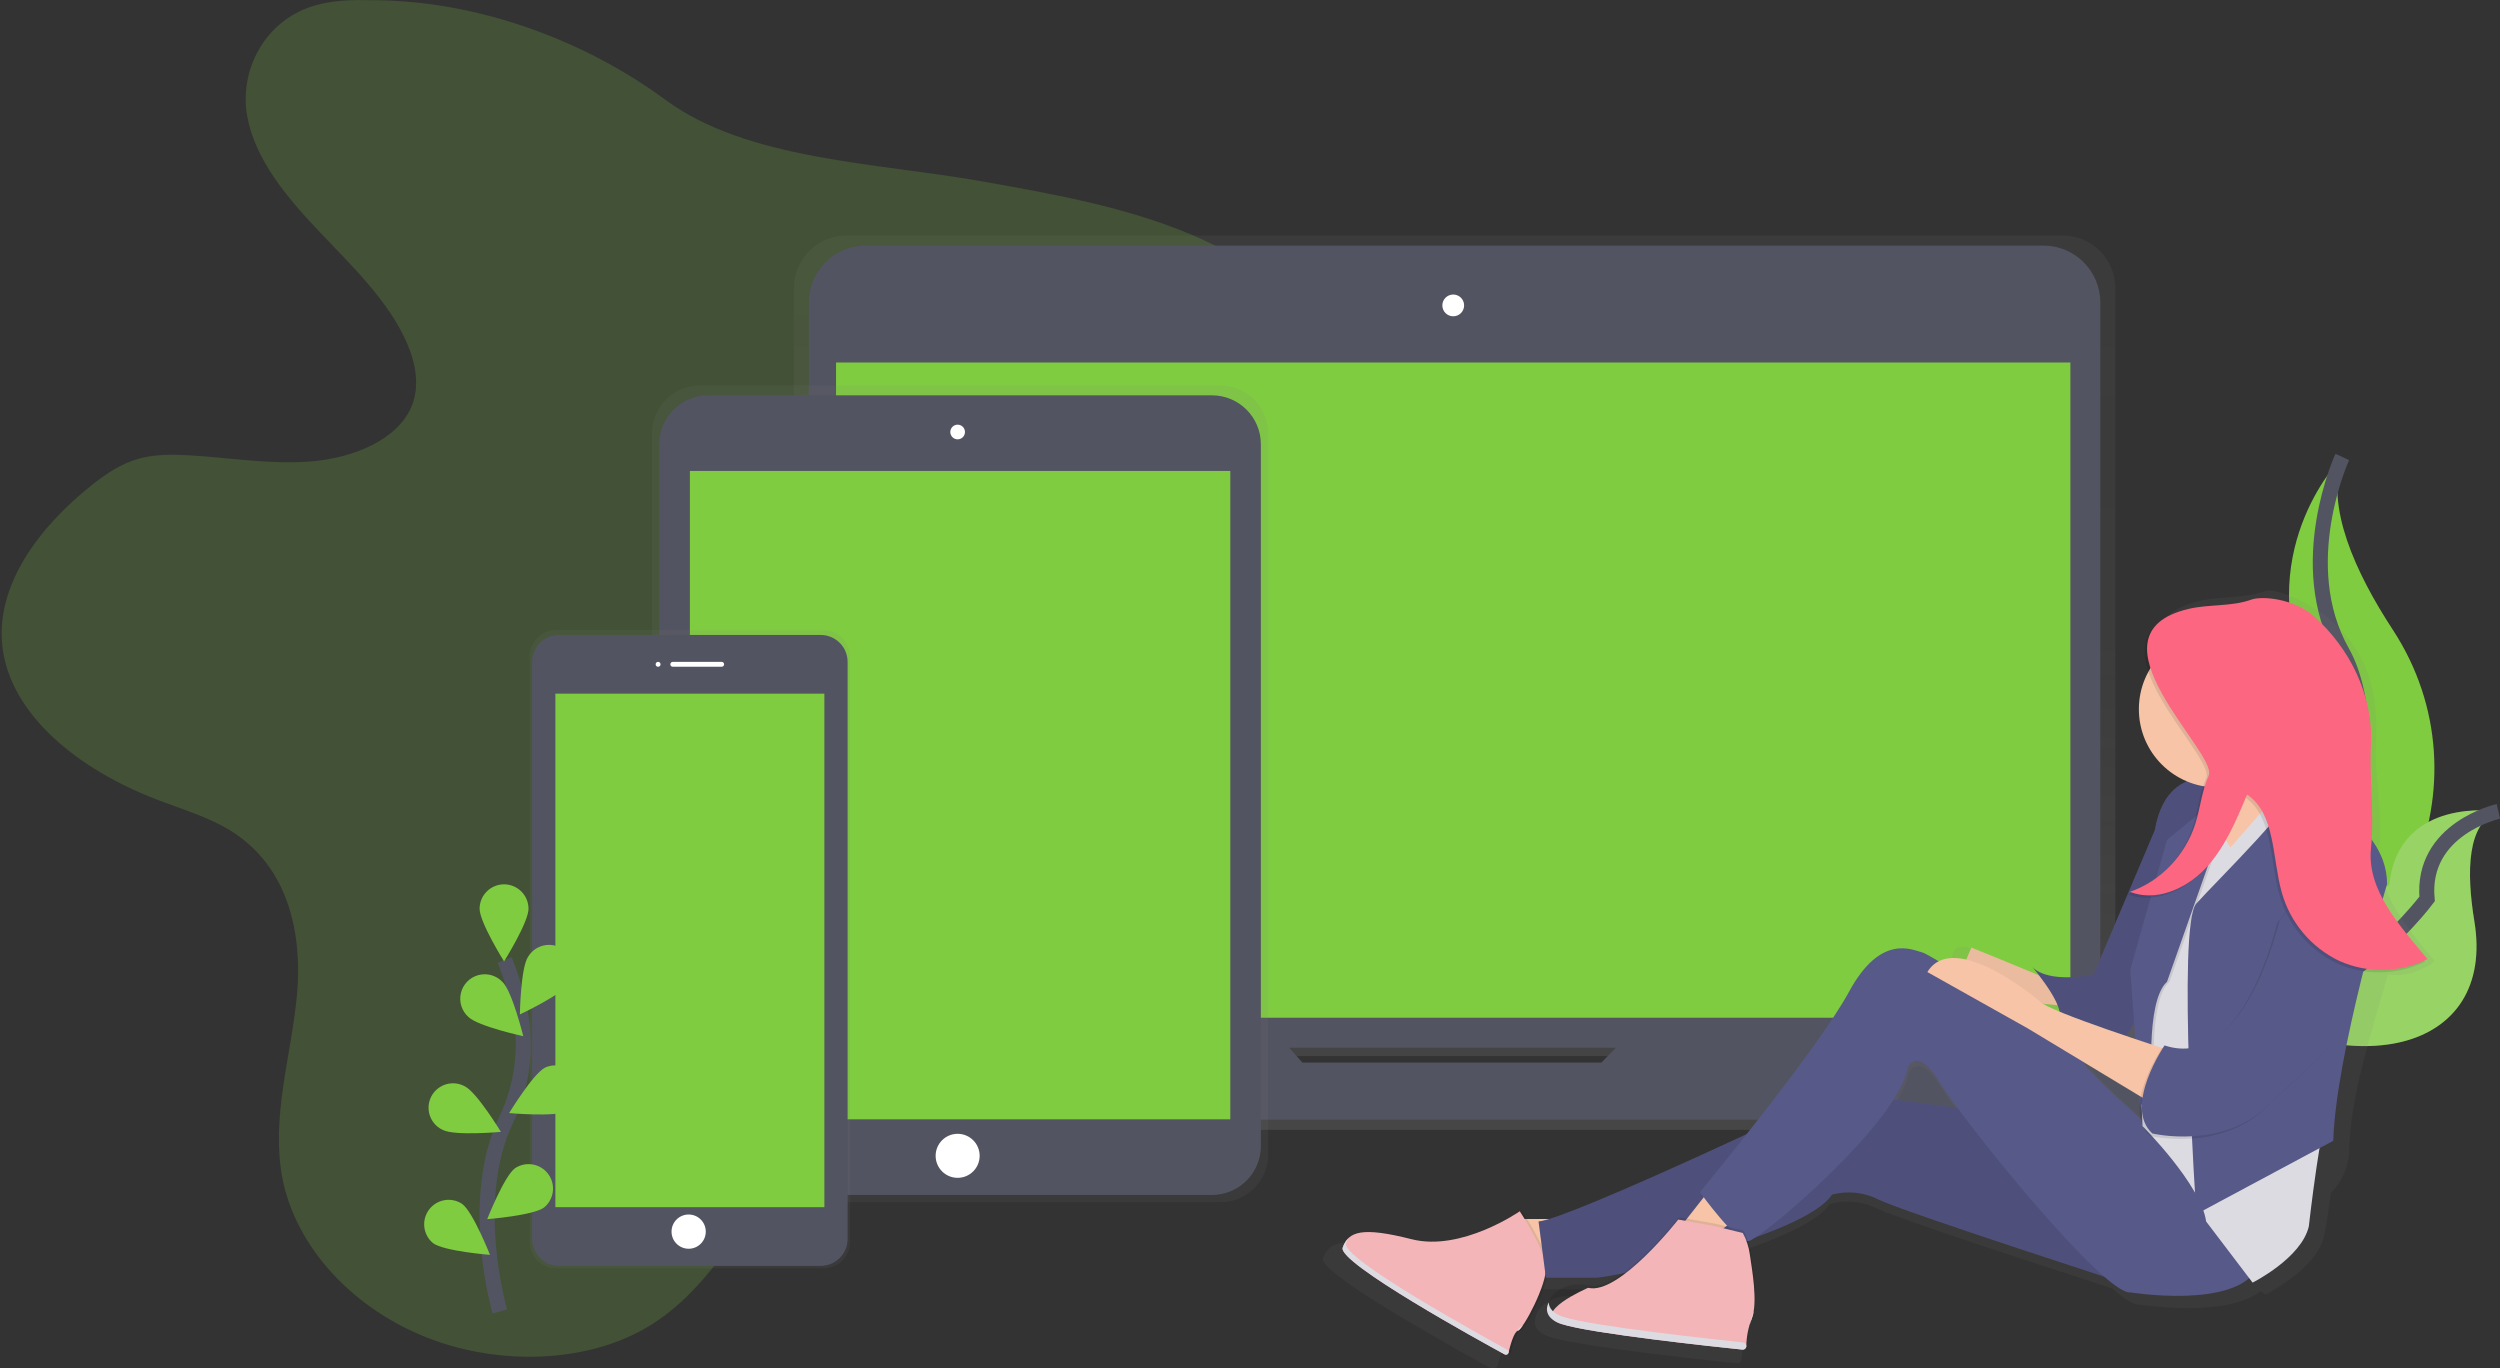 <?xml version="1.0" standalone="no"?><!-- Generator: Gravit.io --><svg xmlns="http://www.w3.org/2000/svg" xmlns:xlink="http://www.w3.org/1999/xlink" style="isolation:isolate" viewBox="0 0 665 364" width="665" height="364"><rect x="0" y="0" width="665" height="364" fill="#333333" stroke="none"/><defs><clipPath id="_clipPath_dDcT6otcxgTQ8wRCSxTnMUIpKxVgNVwI"><rect width="665" height="364"/></clipPath></defs><g clip-path="url(#_clipPath_dDcT6otcxgTQ8wRCSxTnMUIpKxVgNVwI)"><g><g opacity="0.2"><path d=" M 98.923 0.057 C 93.68 -0.093 88.308 0.057 83.39 1.566 C 70.01 5.677 63.668 19.128 65.73 30.752 C 67.792 42.375 76.274 52.503 85.075 61.759 C 93.875 71.015 103.411 80.167 108.237 91.231 C 110.644 96.753 111.769 102.939 109.324 108.455 C 105.551 116.956 94.175 121.705 83.254 122.693 C 72.332 123.682 61.366 121.757 50.406 121.113 C 45.807 120.846 41.078 120.813 36.746 122.056 C 31.991 123.409 28.03 126.173 24.388 129.055 C 10.175 140.359 -1.201 155.782 0.64 171.985 C 2.721 190.347 21.285 204.858 41.618 212.644 C 48.35 215.246 55.473 217.315 61.398 220.996 C 77.009 230.707 80.515 248.92 78.961 264.993 C 77.406 281.065 72.111 297.158 75.058 313.087 C 78.525 331.619 93.869 348.361 114.566 356.18 C 133.007 363.146 156.085 362.684 172.457 352.856 C 180.438 348.055 186.474 341.388 191.723 334.494 C 199.517 324.312 205.956 313.161 210.879 301.32 C 213.162 295.798 215.308 289.859 220.636 286.022 C 223.888 283.661 228.103 282.34 232.272 281.313 C 244.839 278.216 258.076 277.371 270.759 274.613 C 283.443 271.855 296.205 266.697 303.1 257.526 C 312.857 244.516 308.304 227.852 308.349 212.553 C 308.427 177.65 333.788 146.409 343.148 112.384 C 346.205 101.267 347.344 88.967 340.514 79.048 C 335.876 72.316 328.051 67.457 319.83 63.704 C 301.741 55.449 281.18 51.774 260.957 48.197 C 232.851 43.227 198.722 42.584 176.938 26.504 C 156.033 11.069 127.432 0.057 98.923 0.057 Z " fill="rgb(128,204,65)"/></g><path d=" M 623.045 121.555 C 623.045 121.555 599.739 144.861 612.897 179.445 C 626.056 214.03 590.34 271.543 590.34 271.543 C 590.34 271.543 590.723 271.484 591.432 271.361 C 639.299 262.905 663.086 208.163 636.47 167.49 C 626.576 152.373 618.452 134.655 623.045 121.555 Z " fill="rgb(128,204,65)"/><mask id="_mask_5U1QsJ1hLO93ImHQKEMqBFsViPzNM0oO" x="-200%" y="-200%" width="400%" height="400%"><rect x="-200%" y="-200%" width="400%" height="400%" style="fill:white;"/><path d=" M 623.045 121.555 C 623.045 121.555 609.886 150.123 623.045 173.428 C 636.203 196.734 625.302 262.144 590.34 271.543" fill="black" stroke="none"/></mask><path d=" M 623.045 121.555 C 623.045 121.555 609.886 150.123 623.045 173.428 C 636.203 196.734 625.302 262.144 590.34 271.543" fill="none" mask="url(#_mask_5U1QsJ1hLO93ImHQKEMqBFsViPzNM0oO)" vector-effect="non-scaling-stroke" stroke-width="4" stroke="rgb(83,84,97)" stroke-linejoin="miter" stroke-linecap="butt" stroke-miterlimit="10"/><path d=" M 664.556 215.825 C 664.556 215.825 637.959 211.591 635.54 235.423 C 635.54 235.423 584.401 262.56 584.401 262.56 L 585.312 263.165 C 625.536 289.567 664.016 279.986 658.162 244.952 C 656.035 231.891 656.211 218.798 664.556 215.825 Z " fill="rgb(128,204,65)"/><g opacity="0.2"><path d=" M 664.556 215.825 C 664.556 215.825 637.959 211.591 635.54 235.423 C 635.54 235.423 584.401 262.56 584.401 262.56 L 585.312 263.165 C 625.536 289.567 664.016 279.986 658.162 244.952 C 656.035 231.891 656.211 218.798 664.556 215.825 Z " fill="rgb(245,245,245)"/></g><mask id="_mask_edd24dyPxPkFl0m7KQvi0WQK19XM63yO" x="-200%" y="-200%" width="400%" height="400%"><rect x="-200%" y="-200%" width="400%" height="400%" style="fill:white;"/><path d=" M 664.556 215.825 C 664.556 215.825 643.911 220.378 645.609 239.124 C 645.609 239.124 614.953 280.395 584.401 262.54" fill="black" stroke="none"/></mask><path d=" M 664.556 215.825 C 664.556 215.825 643.911 220.378 645.609 239.124 C 645.609 239.124 614.953 280.395 584.401 262.54" fill="none" mask="url(#_mask_edd24dyPxPkFl0m7KQvi0WQK19XM63yO)" vector-effect="non-scaling-stroke" stroke-width="4" stroke="rgb(83,84,97)" stroke-linejoin="miter" stroke-linecap="butt" stroke-miterlimit="10"/><linearGradient id="_lgradient_0" x1="0.5" y1="1" x2="0.5" y2="-0" gradientTransform="matrix(441.02,0,0,237.883,165.685,62.637)" gradientUnits="userSpaceOnUse"><stop offset="0%" stop-opacity="0.25" style="stop-color:rgb(128,128,128)"/><stop offset="54%" stop-opacity="0.12" style="stop-color:rgb(128,128,128)"/><stop offset="100%" stop-opacity="0.1" style="stop-color:rgb(128,128,128)"/></linearGradient><path d=" M 603.004 273.149 L 561.219 273.149 C 562.181 271.215 562.679 269.084 562.676 266.925 L 562.676 76.628 C 562.676 68.901 556.412 62.637 548.685 62.637 L 225.189 62.637 C 221.477 62.635 217.917 64.109 215.291 66.733 C 212.666 69.357 211.191 72.916 211.191 76.628 L 211.191 266.931 C 211.188 269.091 211.686 271.222 212.648 273.156 L 169.386 273.156 C 168.405 273.156 167.463 273.546 166.769 274.24 C 166.075 274.934 165.685 275.875 165.685 276.857 L 165.685 279.843 C 165.696 291.266 174.96 300.52 186.383 300.52 L 586.008 300.52 C 591.497 300.52 596.761 298.34 600.643 294.458 C 604.524 290.577 606.705 285.312 606.705 279.823 L 606.705 276.837 C 606.698 274.798 605.043 273.149 603.004 273.149 L 603.004 273.149 Z  M 345.496 284.988 L 341.932 280.922 L 430.862 280.922 L 426.894 284.994 L 345.496 284.988 Z " fill="url(#_lgradient_0)"/><path d="M 230.295 65.33 L 543.553 65.33 C 551.903 65.33 558.682 72.109 558.682 80.459 L 558.682 263.542 C 558.682 271.892 551.903 278.672 543.553 278.672 L 230.295 278.672 C 221.945 278.672 215.165 271.892 215.165 263.542 L 215.165 80.459 C 215.165 72.109 221.945 65.33 230.295 65.33 Z" style="stroke:none;fill:#535461;stroke-miterlimit:10;"/><rect x="222.392" y="96.428" width="328.329" height="174.289" transform="matrix(1,0,0,1,0,0)" fill="rgb(128,204,65)"/><circle vector-effect="non-scaling-stroke" cx="386.559" cy="81.24" r="2.895" fill="rgb(255,255,255)"/><path d=" M 437.256 271.074 L 425.97 282.646 L 346.42 282.646 L 336.227 271.074 L 174.304 271.074 C 172.307 271.074 170.687 272.694 170.687 274.691 L 170.687 277.605 C 170.687 282.97 172.819 288.115 176.612 291.909 C 180.406 295.703 185.551 297.834 190.916 297.834 L 581.481 297.834 C 586.846 297.834 591.991 295.703 595.785 291.909 C 599.578 288.115 601.71 282.97 601.71 277.605 L 601.71 274.691 C 601.71 272.694 600.09 271.074 598.093 271.074 L 437.256 271.074 Z " fill="rgb(83,84,97)"/><linearGradient id="_lgradient_1" x1="0" y1="0.5" x2="6.123233995736766e-17" y2="-0.5" gradientTransform="matrix(163.907,0,0,217.225,173.432,102.555)" gradientUnits="userSpaceOnUse"><stop offset="0%" stop-opacity="0.1" style="stop-color:rgb(128,128,128)"/></linearGradient><path d=" M 324.636 102.555 L 186.136 102.555 C 179.129 102.548 173.443 108.22 173.432 115.226 L 173.432 307.109 C 173.443 314.116 179.129 319.787 186.136 319.78 L 324.636 319.78 C 331.643 319.787 337.329 314.116 337.34 307.109 L 337.34 115.226 C 337.329 108.22 331.643 102.548 324.636 102.555 L 324.636 102.555 Z " fill="url(#_lgradient_1)"/><path d="M 188.386 105.157 L 322.379 105.157 C 329.559 105.157 335.388 110.986 335.388 118.166 L 335.388 304.846 C 335.388 312.026 329.559 317.855 322.379 317.855 L 188.386 317.855 C 181.206 317.855 175.377 312.026 175.377 304.846 L 175.377 118.166 C 175.377 110.986 181.206 105.157 188.386 105.157 Z" style="stroke:none;fill:#535461;stroke-miterlimit:10;"/><rect x="183.508" y="125.276" width="143.75" height="172.461" transform="matrix(1,0,0,1,0,0)" fill="rgb(128,204,65)"/><circle vector-effect="non-scaling-stroke" cx="254.732" cy="114.914" r="1.951" fill="rgb(255,255,255)"/><circle vector-effect="non-scaling-stroke" cx="254.732" cy="307.448" r="5.854" fill="rgb(255,255,255)"/><linearGradient id="_lgradient_2" x1="0" y1="0.5" x2="6.123233995736766e-17" y2="-0.5" gradientTransform="matrix(85.203,0,0,169.768,140.91,167.6)" gradientUnits="userSpaceOnUse"><stop offset="0%" stop-opacity="0.1" style="stop-color:rgb(128,128,128)"/></linearGradient><path d=" M 219.068 167.6 L 147.954 167.6 C 146.089 167.597 144.299 168.334 142.978 169.651 C 141.657 170.967 140.913 172.754 140.91 174.619 L 140.91 330.35 C 140.913 332.215 141.657 334.002 142.978 335.318 C 144.299 336.634 146.089 337.372 147.954 337.369 L 219.068 337.369 C 220.933 337.372 222.723 336.634 224.044 335.318 C 225.365 334.002 226.109 332.215 226.112 330.35 L 226.112 174.619 C 226.109 172.754 225.365 170.967 224.044 169.651 C 222.723 168.334 220.933 167.597 219.068 167.6 L 219.068 167.6 Z " fill="url(#_lgradient_2)"/><path d="M 148.709 168.901 L 218.307 168.901 C 222.256 168.901 225.462 172.107 225.462 176.056 L 225.462 329.563 C 225.462 333.512 222.256 336.718 218.307 336.718 L 148.709 336.718 C 144.76 336.718 141.554 333.512 141.554 329.563 L 141.554 176.056 C 141.554 172.107 144.76 168.901 148.709 168.901 Z" style="stroke:none;fill:#535461;stroke-miterlimit:10;"/><rect x="147.733" y="184.512" width="71.55" height="136.595" transform="matrix(1,0,0,1,0,0)" fill="rgb(128,204,65)"/><circle vector-effect="non-scaling-stroke" cx="175.052" cy="176.707" r="0.65" fill="rgb(255,255,255)"/><path d="M 178.955 176.056 L 191.964 176.056 C 192.323 176.056 192.614 176.348 192.614 176.707 L 192.614 176.707 C 192.614 177.066 192.323 177.357 191.964 177.357 L 178.955 177.357 C 178.596 177.357 178.304 177.066 178.304 176.707 L 178.304 176.707 C 178.304 176.348 178.596 176.056 178.955 176.056 Z" style="stroke:none;fill:#FFFFFF;stroke-miterlimit:10;"/><circle vector-effect="non-scaling-stroke" cx="183.183" cy="327.612" r="4.553" fill="rgb(255,255,255)"/><mask id="_mask_9atdggNZ9s01sknz3OGdr7KMO7Z82qcI" x="-200%" y="-200%" width="400%" height="400%"><rect x="-200%" y="-200%" width="400%" height="400%" style="fill:white;"/><path d=" M 132.961 348.816 C 132.961 348.816 124.336 319.546 134.581 297.99 C 138.942 288.98 140.261 278.798 138.34 268.973 C 137.391 264.32 136.017 259.763 134.236 255.359" fill="black" stroke="none"/></mask><path d=" M 132.961 348.816 C 132.961 348.816 124.336 319.546 134.581 297.99 C 138.942 288.98 140.261 278.798 138.34 268.973 C 137.391 264.32 136.017 259.763 134.236 255.359" fill="none" mask="url(#_mask_9atdggNZ9s01sknz3OGdr7KMO7Z82qcI)" vector-effect="non-scaling-stroke" stroke-width="4" stroke="rgb(83,84,97)" stroke-linejoin="miter" stroke-linecap="butt" stroke-miterlimit="10"/><path d=" M 140.584 241.739 C 140.584 245.33 134.08 255.73 134.08 255.73 C 134.08 255.73 127.575 245.323 127.575 241.739 C 127.575 238.147 130.488 235.234 134.08 235.234 C 137.672 235.234 140.584 238.147 140.584 241.739 Z " fill="rgb(128,204,65)"/><path d=" M 151.349 261.617 C 149.398 264.628 138.288 269.832 138.288 269.832 C 138.288 269.832 138.49 257.565 140.441 254.553 C 141.65 252.486 143.897 251.25 146.29 251.336 C 148.683 251.422 150.835 252.816 151.892 254.964 C 152.95 257.113 152.741 259.668 151.349 261.617 L 151.349 261.617 Z " fill="rgb(128,204,65)"/><path d=" M 150.855 295.577 C 147.648 297.19 135.433 296.078 135.433 296.078 C 135.433 296.078 141.801 285.593 145.001 283.979 C 148.176 282.545 151.917 283.867 153.487 286.977 C 155.056 290.088 153.896 293.882 150.855 295.583 L 150.855 295.577 Z " fill="rgb(128,204,65)"/><path d=" M 144.715 321.198 C 141.827 323.332 129.598 324.294 129.598 324.294 C 129.598 324.294 134.099 312.885 136.987 310.752 C 139.874 308.826 143.763 309.505 145.827 312.295 C 147.89 315.084 147.401 319.002 144.715 321.198 L 144.715 321.198 Z " fill="rgb(128,204,65)"/><path d=" M 124.622 270.528 C 127.224 273.026 139.186 275.621 139.186 275.621 C 139.186 275.621 136.252 263.711 133.677 261.214 C 132.038 259.464 129.57 258.758 127.254 259.376 C 124.938 259.994 123.149 261.835 122.599 264.168 C 122.049 266.501 122.826 268.947 124.622 270.535 L 124.622 270.528 Z " fill="rgb(128,204,65)"/><path d=" M 117.819 300.579 C 121.025 302.192 133.241 301.08 133.241 301.08 C 133.241 301.08 126.873 290.594 123.673 288.981 C 121.587 287.814 119.028 287.885 117.01 289.167 C 114.992 290.448 113.84 292.733 114.008 295.117 C 114.177 297.501 115.64 299.601 117.819 300.585 L 117.819 300.579 Z " fill="rgb(128,204,65)"/><path d=" M 115.217 330.695 C 118.105 332.828 130.333 333.791 130.333 333.791 C 130.333 333.791 125.832 322.382 122.944 320.249 C 120.058 318.323 116.168 319.002 114.105 321.791 C 112.042 324.581 112.531 328.499 115.217 330.695 L 115.217 330.695 Z " fill="rgb(128,204,65)"/><linearGradient id="_lgradient_3" x1="0" y1="0.5" x2="6.123233995736766e-17" y2="-0.5" gradientTransform="matrix(295.736,0,0,206.889,351.909,157.1)" gradientUnits="userSpaceOnUse"><stop offset="0%" stop-opacity="0.1" style="stop-color:rgb(128,128,128)"/></linearGradient><path d=" M 647.645 255.704 C 640.444 246.969 631.722 236.932 632.944 225.309 C 633.933 215.897 631.565 207.193 632.034 197.749 C 632.684 184.33 629.991 173.825 620.326 165.226 C 614.68 160.198 605.242 156.25 602.432 157.258 C 596.864 159.249 590.789 158.488 585.058 159.86 C 580.707 160.875 577.812 162.462 576.017 164.413 C 572.407 167.665 572.348 172.219 573.994 177.065 C 571.089 182.384 570.58 188.687 572.594 194.403 C 574.607 200.12 578.954 204.712 584.551 207.037 C 580.537 208.716 577.07 212.579 575.718 220.424 C 574.777 225.811 573.356 231.103 571.47 236.236 C 570.623 236.632 569.754 236.982 568.868 237.283 C 569.063 237.361 569.265 237.414 569.46 237.485 C 569.037 237.648 568.621 237.81 568.159 237.953 C 568.928 238.254 569.723 238.485 570.533 238.643 C 565.33 251.789 558.825 259.932 558.825 259.932 C 558.825 259.932 546.694 262.612 541.979 257.922 C 541.979 257.922 542.746 258.82 543.787 260.166 C 539.175 258.254 531.604 255.132 525.132 252.563 C 520.436 250.696 519.232 252.563 519.278 255.164 C 518.132 255.308 517.026 255.68 516.026 256.257 C 514.638 255.364 513.183 254.581 511.674 253.915 C 508.981 253.265 500.22 248.556 491.458 264.628 C 486.358 273.975 473.284 291.037 463.235 303.656 C 443.689 312.645 418.243 324.028 408.785 326.89 L 402.723 326.89 C 401.93 325.589 401.377 324.769 401.377 324.769 L 400.908 325.081 L 400.707 324.769 C 400.707 324.769 388.804 333.01 376.718 333.076 C 374.999 333.052 373.288 332.834 371.619 332.425 C 366.064 331.027 362.148 330.402 359.351 330.474 C 356.04 330.415 354.147 331.202 353.003 332.685 L 353.003 332.685 C 352.849 332.88 352.708 333.084 352.58 333.297 L 352.58 333.297 C 352.452 333.507 352.334 333.724 352.229 333.947 L 352.229 333.947 C 352.125 334.181 352.02 334.428 351.929 334.682 C 351.853 335.14 351.992 335.608 352.307 335.951 C 352.469 336.178 352.645 336.395 352.834 336.601 L 353.172 336.965 C 354.694 338.539 357.465 340.627 360.912 342.956 C 361.907 343.606 362.961 344.322 364.06 345.031 L 366.148 346.332 L 368.015 347.496 L 368.763 347.958 L 369.596 348.465 L 371.085 349.369 L 371.97 349.903 L 373.642 350.898 L 374.994 351.698 C 378.533 353.786 382.058 355.809 385.239 357.604 L 387.464 358.931 L 387.678 359.048 L 389.109 359.848 L 391.581 361.221 L 393.279 362.157 L 394.072 362.593 L 394.924 363.061 L 395.093 363.152 L 396.576 363.959 C 397.194 364.063 397.826 363.892 398.307 363.491 C 398.736 361.669 399.783 357.767 400.908 357.467 C 402.034 357.168 406.906 348.654 408.278 342.956 L 421.43 342.956 C 424.021 342.734 426.594 342.339 429.132 341.772 C 425.736 344.192 422.373 345.714 419.759 345.063 C 414.23 343.691 408.994 347.06 408.467 350.384 C 408.467 350.456 408.421 350.521 408.402 350.592 C 408.382 350.664 408.369 350.729 408.356 350.794 C 408.343 350.859 408.317 350.956 408.304 351.041 C 408.291 351.126 408.304 351.178 408.304 351.249 C 408.304 351.321 408.304 351.412 408.304 351.496 C 408.304 351.581 408.304 351.633 408.304 351.698 C 408.304 351.763 408.304 351.867 408.304 351.952 C 408.304 352.036 408.304 352.082 408.304 352.147 C 408.304 352.212 408.343 352.322 408.369 352.414 C 408.395 352.505 408.369 352.531 408.415 352.583 C 408.456 352.7 408.504 352.815 408.558 352.927 L 408.59 353.012 C 408.663 353.154 408.746 353.291 408.837 353.422 L 408.942 353.558 C 409.007 353.649 409.078 353.74 409.156 353.825 L 409.306 353.975 C 409.384 354.053 409.468 354.131 409.553 354.209 L 409.735 354.358 L 410.028 354.573 L 410.242 354.716 L 410.594 354.924 L 410.828 355.048 L 411.27 355.256 L 411.491 355.354 C 411.725 355.451 411.973 355.542 412.239 355.627 C 412.662 355.763 413.163 355.906 413.729 356.05 L 414.295 356.186 L 415.121 356.375 L 415.557 356.472 Q 416.402 356.654 417.352 356.837 L 418.23 356.999 L 418.946 357.129 L 420.591 357.415 C 421.619 357.591 422.692 357.767 423.843 357.936 L 426.679 358.365 L 430.374 358.892 L 431.194 359.003 L 432.494 359.185 L 434.4 359.438 L 435.701 359.608 L 435.701 359.608 L 439.077 360.037 L 440.131 360.167 L 442.258 360.427 C 445.055 360.765 447.761 361.077 450.252 361.357 L 453.133 361.682 L 454.59 361.845 L 455.241 361.91 L 456.984 362.099 L 457.953 362.203 L 459.15 362.326 L 460.835 362.502 L 461.017 362.502 L 462.097 362.613 L 462.097 362.613 C 462.37 362.642 462.643 362.555 462.85 362.373 C 463.056 362.191 463.177 361.931 463.183 361.656 L 463.183 361.656 L 463.183 361.656 C 463.183 361.624 463.183 361.585 463.183 361.546 C 463.282 361.395 463.336 361.219 463.339 361.038 C 463.367 359.434 463.57 357.838 463.944 356.277 C 464.015 356.01 464.1 355.737 464.191 355.464 L 464.295 355.152 C 464.412 354.82 464.529 354.501 464.666 354.144 C 464.764 353.901 464.848 353.654 464.92 353.402 C 464.92 353.324 464.965 353.246 464.991 353.161 C 465.017 353.077 465.056 352.895 465.082 352.758 C 466.435 348.134 464.802 339.509 464.334 336.12 C 464.184 335.037 463.936 333.97 463.593 332.932 C 463.677 332.941 463.762 332.941 463.846 332.932 C 464.545 332.676 465.202 332.318 465.798 331.872 C 475.737 328.327 484.114 324.275 486.762 320.216 C 491.049 319.084 495.602 319.561 499.563 321.556 C 504.708 324.112 543.631 336.816 561.752 342.683 C 565.005 345.486 567.554 347.125 568.966 347.002 C 568.966 347.002 592.037 350.735 601.313 343.45 C 602.139 344.023 602.659 344.328 602.659 344.328 C 602.659 344.328 616.137 337.635 618.16 328.926 C 618.81 326.103 619.402 321.94 620.007 317.335 C 623.133 314.184 624.891 309.928 624.898 305.49 C 625.321 290.868 630.987 274.164 635.188 259.308 C 640.288 259.711 642.259 258.748 646.936 256.439 L 646.727 256.173 C 647.059 255.977 647.352 255.847 647.645 255.704 Z  M 570.377 277.605 L 567.776 276.74 C 568.648 275.575 569.4 274.324 570.02 273.006 L 570.377 277.605 Z  M 555.879 283.758 L 571.49 293.125 L 571.626 295.031 C 571.436 296.481 571.48 297.952 571.756 299.389 C 564.875 293.274 556.822 285.853 555.872 283.752 L 555.879 283.758 Z  M 549.504 270.099 C 547.8 269.396 546.389 268.759 545.419 268.232 C 546.72 268.323 547.956 268.401 549.036 268.46 C 549.249 268.988 549.406 269.537 549.504 270.099 L 549.504 270.099 Z  M 507.693 285.365 C 507.693 285.365 510.386 279.342 516.455 289.385 C 517.398 290.946 519.135 293.43 521.431 296.507 L 503.765 294.146 C 505.846 290.92 507.244 287.921 507.693 285.371 L 507.693 285.365 Z " fill="url(#_lgradient_3)"/><path d=" M 546.499 261.168 C 546.499 261.168 534.141 255.964 524.384 252.062 C 524.384 252.062 520.481 261.168 520.481 261.168 C 520.481 261.168 536.742 265.721 536.742 266.372 C 536.742 266.372 550.402 267.673 550.402 267.673 L 546.499 261.168 Z " fill="rgb(247,196,167)"/><g opacity="0.05"><path d=" M 546.499 261.168 C 546.499 261.168 534.141 255.964 524.384 252.062 C 524.384 252.062 520.481 261.168 520.481 261.168 C 520.481 261.168 536.742 265.721 536.742 266.372 C 536.742 266.372 550.402 267.673 550.402 267.673 L 546.499 261.168 Z " fill="rgb(0,0,0)"/></g><path d=" M 599.186 209.782 C 599.186 209.782 577.07 198.074 573.168 220.84 C 573.168 220.84 556.906 259.217 556.906 259.217 C 556.906 259.217 545.198 261.818 540.645 257.265 C 540.645 257.265 551.703 270.274 546.499 271.575 C 546.499 271.575 558.207 280.031 563.411 277.429 C 568.615 274.828 572.517 257.265 574.469 252.712 C 576.42 248.159 583.575 208.481 599.186 209.782 Z " fill="rgb(87,89,136)"/><g opacity="0.1"><path d=" M 599.186 209.782 C 599.186 209.782 577.07 198.074 573.168 220.84 C 573.168 220.84 556.906 259.217 556.906 259.217 C 556.906 259.217 545.198 261.818 540.645 257.265 C 540.645 257.265 551.703 270.274 546.499 271.575 C 546.499 271.575 558.207 280.031 563.411 277.429 C 568.615 274.828 572.517 257.265 574.469 252.712 C 576.42 248.159 583.575 208.481 599.186 209.782 Z " fill="rgb(0,0,0)"/></g><path d=" M 586.827 201.977 C 586.827 201.977 600.487 217.588 601.137 230.597 C 601.137 230.597 616.748 216.937 618.049 216.287 C 618.049 216.287 605.04 193.521 603.739 186.366 C 602.438 179.211 586.827 201.977 586.827 201.977 Z " fill="rgb(247,196,167)"/><path d=" M 596.259 208.644 L 587.64 216.449 L 591.706 232.873 L 602.763 222.466 L 601.462 212.059 L 596.259 208.644 L 596.259 208.644 Z " fill="rgb(247,196,167)"/><path d=" M 416.409 324.262 L 401.448 324.262 L 407.302 338.572 L 421.612 334.669 L 416.409 324.262 L 416.409 324.262 Z " fill="rgb(247,196,167)"/><g opacity="0.1"><path d=" M 404.909 322.2 C 404.909 322.2 389.415 332.991 376.178 329.635 C 362.942 326.278 359.345 327.534 357.803 331.866 C 356.379 335.853 394.775 356.941 400.895 360.271 C 401.088 360.376 401.319 360.386 401.519 360.296 C 401.719 360.207 401.866 360.029 401.917 359.816 C 402.333 358.046 403.341 354.254 404.421 353.962 C 405.826 353.584 412.226 341.603 411.875 336.894 C 411.524 332.184 404.909 322.2 404.909 322.2 Z " fill="rgb(0,0,0)"/></g><path d=" M 404.258 322.2 C 404.258 322.2 388.765 332.991 375.528 329.635 C 362.291 326.278 358.694 327.534 357.153 331.866 C 355.728 335.853 394.124 356.941 400.245 360.271 C 400.437 360.376 400.668 360.386 400.868 360.296 C 401.069 360.207 401.216 360.029 401.266 359.816 C 401.683 358.046 402.691 354.254 403.77 353.962 C 405.175 353.584 411.576 341.603 411.225 336.894 C 410.873 332.184 404.258 322.2 404.258 322.2 Z " fill="rgb(243,181,183)"/><path d=" M 532.189 296.292 L 488.609 290.438 C 488.609 290.438 417.71 324.262 409.254 324.912 L 411.205 339.873 L 424.214 339.873 C 429.418 339.873 480.153 328.815 487.308 317.757 C 491.447 316.657 495.847 317.12 499.667 319.058 C 506.171 322.311 568.615 342.475 568.615 342.475 L 532.189 296.292 Z " fill="rgb(87,89,136)"/><g opacity="0.1"><path d=" M 532.189 296.292 L 488.609 290.438 C 488.609 290.438 417.71 324.262 409.254 324.912 L 411.205 339.873 L 424.214 339.873 C 429.418 339.873 480.153 328.815 487.308 317.757 C 491.447 316.657 495.847 317.12 499.667 319.058 C 506.171 322.311 568.615 342.475 568.615 342.475 L 532.189 296.292 Z " fill="rgb(0,0,0)"/></g><path d=" M 454.785 316.456 L 447.63 325.563 L 454.785 329.466 L 465.193 321.66 L 454.785 316.456 L 454.785 316.456 Z " fill="rgb(247,196,167)"/><path d=" M 579.022 306.049 C 579.022 306.049 555.606 286.002 553.986 282.366 C 552.366 278.73 513.977 254.013 511.375 253.363 C 508.773 252.712 500.317 248.159 491.861 263.77 C 483.405 279.381 452.184 317.107 452.184 317.107 C 452.184 317.107 461.94 330.766 465.193 330.116 C 468.445 329.466 504.87 298.894 507.472 283.934 C 507.472 283.934 510.074 278.08 515.928 287.837 C 521.782 297.593 559.508 344.426 566.663 343.775 C 566.663 343.775 594.633 348.329 600.487 337.271 C 606.341 326.213 579.022 306.049 579.022 306.049 Z " fill="rgb(87,89,136)"/><path d=" M 592.356 210.758 C 592.356 210.758 584.225 214.335 583.575 229.296 C 583.575 229.296 568.615 269.624 568.615 269.624 L 569.916 299.545 C 569.916 299.545 585.526 315.156 586.827 324.912 C 586.827 324.912 599.186 341.174 599.186 341.174 C 599.186 341.174 612.195 334.669 614.146 326.213 C 614.146 326.213 617.399 296.943 620.651 289.137 C 620.651 289.137 621.952 232.548 621.952 232.548 L 612.195 215.636 L 606.991 209.782 L 593.332 225.393 C 593.332 225.393 585.852 215.311 592.356 210.758 Z " fill="rgb(221,219,226)"/><g opacity="0.1"><path d=" M 573.168 289.788 C 573.168 289.788 571.216 266.372 577.07 261.168 L 588.779 227.995 C 588.779 227.995 593.007 212.059 592.356 210.758 C 591.706 209.457 577.07 223.442 577.07 223.442 L 567.314 257.916 L 569.916 294.341 L 573.168 289.788 Z " fill="rgb(0,0,0)"/></g><path d=" M 572.517 289.788 C 572.517 289.788 570.566 266.372 576.42 261.168 L 588.128 227.995 C 588.128 227.995 592.681 211.734 592.031 210.433 C 592.031 210.433 576.42 223.442 576.42 223.442 L 566.663 257.916 L 569.265 294.341 L 572.517 289.788 Z " fill="rgb(87,89,136)"/><path d=" M 577.07 279.381 C 577.07 279.381 544.548 268.973 542.597 266.372 C 542.597 266.372 519.831 246.858 512.676 258.566 C 512.676 258.566 539.344 273.527 539.344 273.527 L 573.818 294.341 L 577.07 279.381 Z " fill="rgb(247,196,167)"/><g opacity="0.1"><path d=" M 456.197 325.504 L 446.57 323.774 C 446.57 323.774 430.803 343.971 422.588 341.922 C 414.373 339.873 406.815 348.712 415.492 351.548 C 423.33 354.111 457.179 357.695 463.625 358.359 C 463.889 358.386 464.152 358.302 464.351 358.126 C 464.55 357.951 464.666 357.7 464.672 357.435 C 464.722 354.921 465.229 352.437 466.168 350.104 C 467.905 345.844 466.168 336.692 465.687 333.193 C 465.422 331.141 464.78 329.157 463.794 327.339 L 456.197 325.504 Z " fill="rgb(0,0,0)"/></g><path d=" M 456.034 326.135 L 446.408 324.405 C 446.408 324.405 430.641 344.602 422.438 342.559 C 422.438 342.559 406.665 349.35 415.342 352.186 C 423.18 354.749 457.03 358.333 463.475 358.996 C 463.739 359.023 464.003 358.939 464.201 358.764 C 464.4 358.588 464.517 358.338 464.523 358.072 C 464.554 355.564 465.041 353.082 465.96 350.748 C 467.697 346.488 465.96 337.336 465.479 333.837 C 465.214 331.785 464.572 329.801 463.586 327.982 L 456.034 326.135 Z " fill="rgb(243,181,183)"/><g opacity="0.1"><circle vector-effect="non-scaling-stroke" cx="591.706" cy="188.643" r="20.814" fill="rgb(0,0,0)"/></g><circle vector-effect="non-scaling-stroke" cx="589.754" cy="188.643" r="20.814" fill="rgb(247,196,167)"/><path d=" M 610.244 209.132 C 610.244 209.132 634.961 217.588 634.961 235.15 C 634.961 235.15 621.301 280.682 620.651 303.447 C 620.651 303.447 584.225 322.961 584.225 322.961 C 584.225 322.961 579.022 246.208 584.225 240.354 C 589.429 234.499 612.845 211.734 610.244 209.132 Z " fill="rgb(87,89,136)"/><g opacity="0.1"><path d=" M 605.69 245.557 C 605.69 245.557 596.584 285.885 575.119 278.73 C 575.119 278.73 564.061 294.992 571.867 302.147 C 571.867 302.147 590.73 306.7 603.089 294.341 C 615.447 281.983 624.554 277.429 626.505 262.469 C 628.456 247.509 629.757 226.694 623.253 228.645 C 616.748 230.597 605.69 245.557 605.69 245.557 Z " fill="rgb(0,0,0)"/></g><path d=" M 606.341 244.907 C 606.341 244.907 597.235 285.235 575.77 278.08 C 575.77 278.08 564.712 294.341 572.517 301.496 C 572.517 301.496 591.38 306.049 603.739 293.691 C 616.098 281.332 625.204 276.779 627.155 261.818 C 629.107 246.858 630.408 226.044 623.903 227.995 C 617.399 229.946 606.341 244.907 606.341 244.907 Z " fill="rgb(87,89,136)"/><path d=" M 466.52 348.654 C 466.52 348.712 466.481 348.784 466.461 348.836 C 466.013 349.948 465.671 351.1 465.44 352.277 C 465.596 351.77 465.778 351.249 465.986 350.729 C 466.242 350.06 466.421 349.364 466.52 348.654 L 466.52 348.654 Z " fill="rgb(221,219,226)"/><path d=" M 415.817 350.287 C 413.137 349.408 412.012 347.964 411.966 346.442 C 410.86 348.563 411.556 350.943 415.342 352.179 C 423.18 354.742 457.036 358.326 463.475 358.99 C 463.74 359.017 464.005 358.932 464.204 358.755 C 464.403 358.578 464.519 358.326 464.523 358.059 L 464.523 358.059 C 464.532 357.564 464.163 357.144 463.671 357.09 C 456.607 356.336 423.551 352.81 415.817 350.287 Z " fill="rgb(221,219,226)"/><path d=" M 358.05 330.721 C 358.223 330.242 358.44 329.78 358.701 329.342 C 358 330.051 357.476 330.916 357.172 331.866 C 355.748 335.853 394.144 356.941 400.265 360.271 C 400.458 360.376 400.689 360.385 400.89 360.294 C 401.091 360.203 401.237 360.024 401.286 359.809 L 401.286 359.809 C 401.36 359.501 401.219 359.181 400.941 359.029 C 394.176 355.328 356.645 334.663 358.05 330.721 Z " fill="rgb(221,219,226)"/><path d=" M 404.662 352.823 C 404.317 352.914 403.979 353.376 403.66 354.007 L 403.764 353.968 C 404.05 353.89 404.538 353.318 405.13 352.472 C 405.003 352.624 404.843 352.745 404.662 352.823 L 404.662 352.823 Z " fill="rgb(221,219,226)"/><g opacity="0.1"><path d=" M 586.866 206.966 C 585.032 211.012 584.648 215.571 583.302 219.812 C 580.628 228.223 573.922 235.182 565.889 237.869 C 572.647 240.562 580.622 237.27 585.845 231.807 C 591.068 226.343 594.132 219.071 597.065 211.994 C 604.65 217.093 603.726 228.815 606.276 237.94 C 608.49 245.974 614.078 252.653 621.594 256.251 C 629.091 259.615 637.701 259.44 645.056 255.776 C 638.102 247.32 628.203 235.657 629.38 224.365 C 630.336 215.22 623.773 208.234 624.222 199.056 C 624.872 186.047 619.89 179.439 610.562 171.087 C 605.111 166.202 613.691 159.314 606.66 161.33 C 603.895 162.124 600.981 159.164 598.269 160.14 C 592.896 162.091 587.029 161.337 581.5 162.637 C 552.763 169.389 589.546 201.06 586.866 206.966 Z " fill="rgb(0,0,0)"/></g><path d=" M 587.517 206.315 C 585.682 210.361 585.299 214.921 583.952 219.162 C 581.279 227.572 574.573 234.532 566.54 237.218 C 573.298 239.911 581.272 236.62 586.496 231.156 C 591.719 225.692 594.782 218.42 597.716 211.343 C 605.3 216.443 604.376 228.164 606.926 237.29 C 609.14 245.323 614.728 252.003 622.244 255.6 C 629.741 258.964 638.351 258.79 645.706 255.125 C 638.753 246.669 629.503 236.958 630.681 225.666 C 631.637 216.521 630.212 207.122 630.681 197.951 C 631.331 184.942 624.95 172.375 615.616 164.023 C 610.166 159.138 601.651 158.514 598.932 159.47 C 593.559 161.421 587.692 160.667 582.164 161.968 C 553.414 168.739 590.197 200.409 587.517 206.315 Z " fill="rgb(252,102,129)"/></g></g></svg>